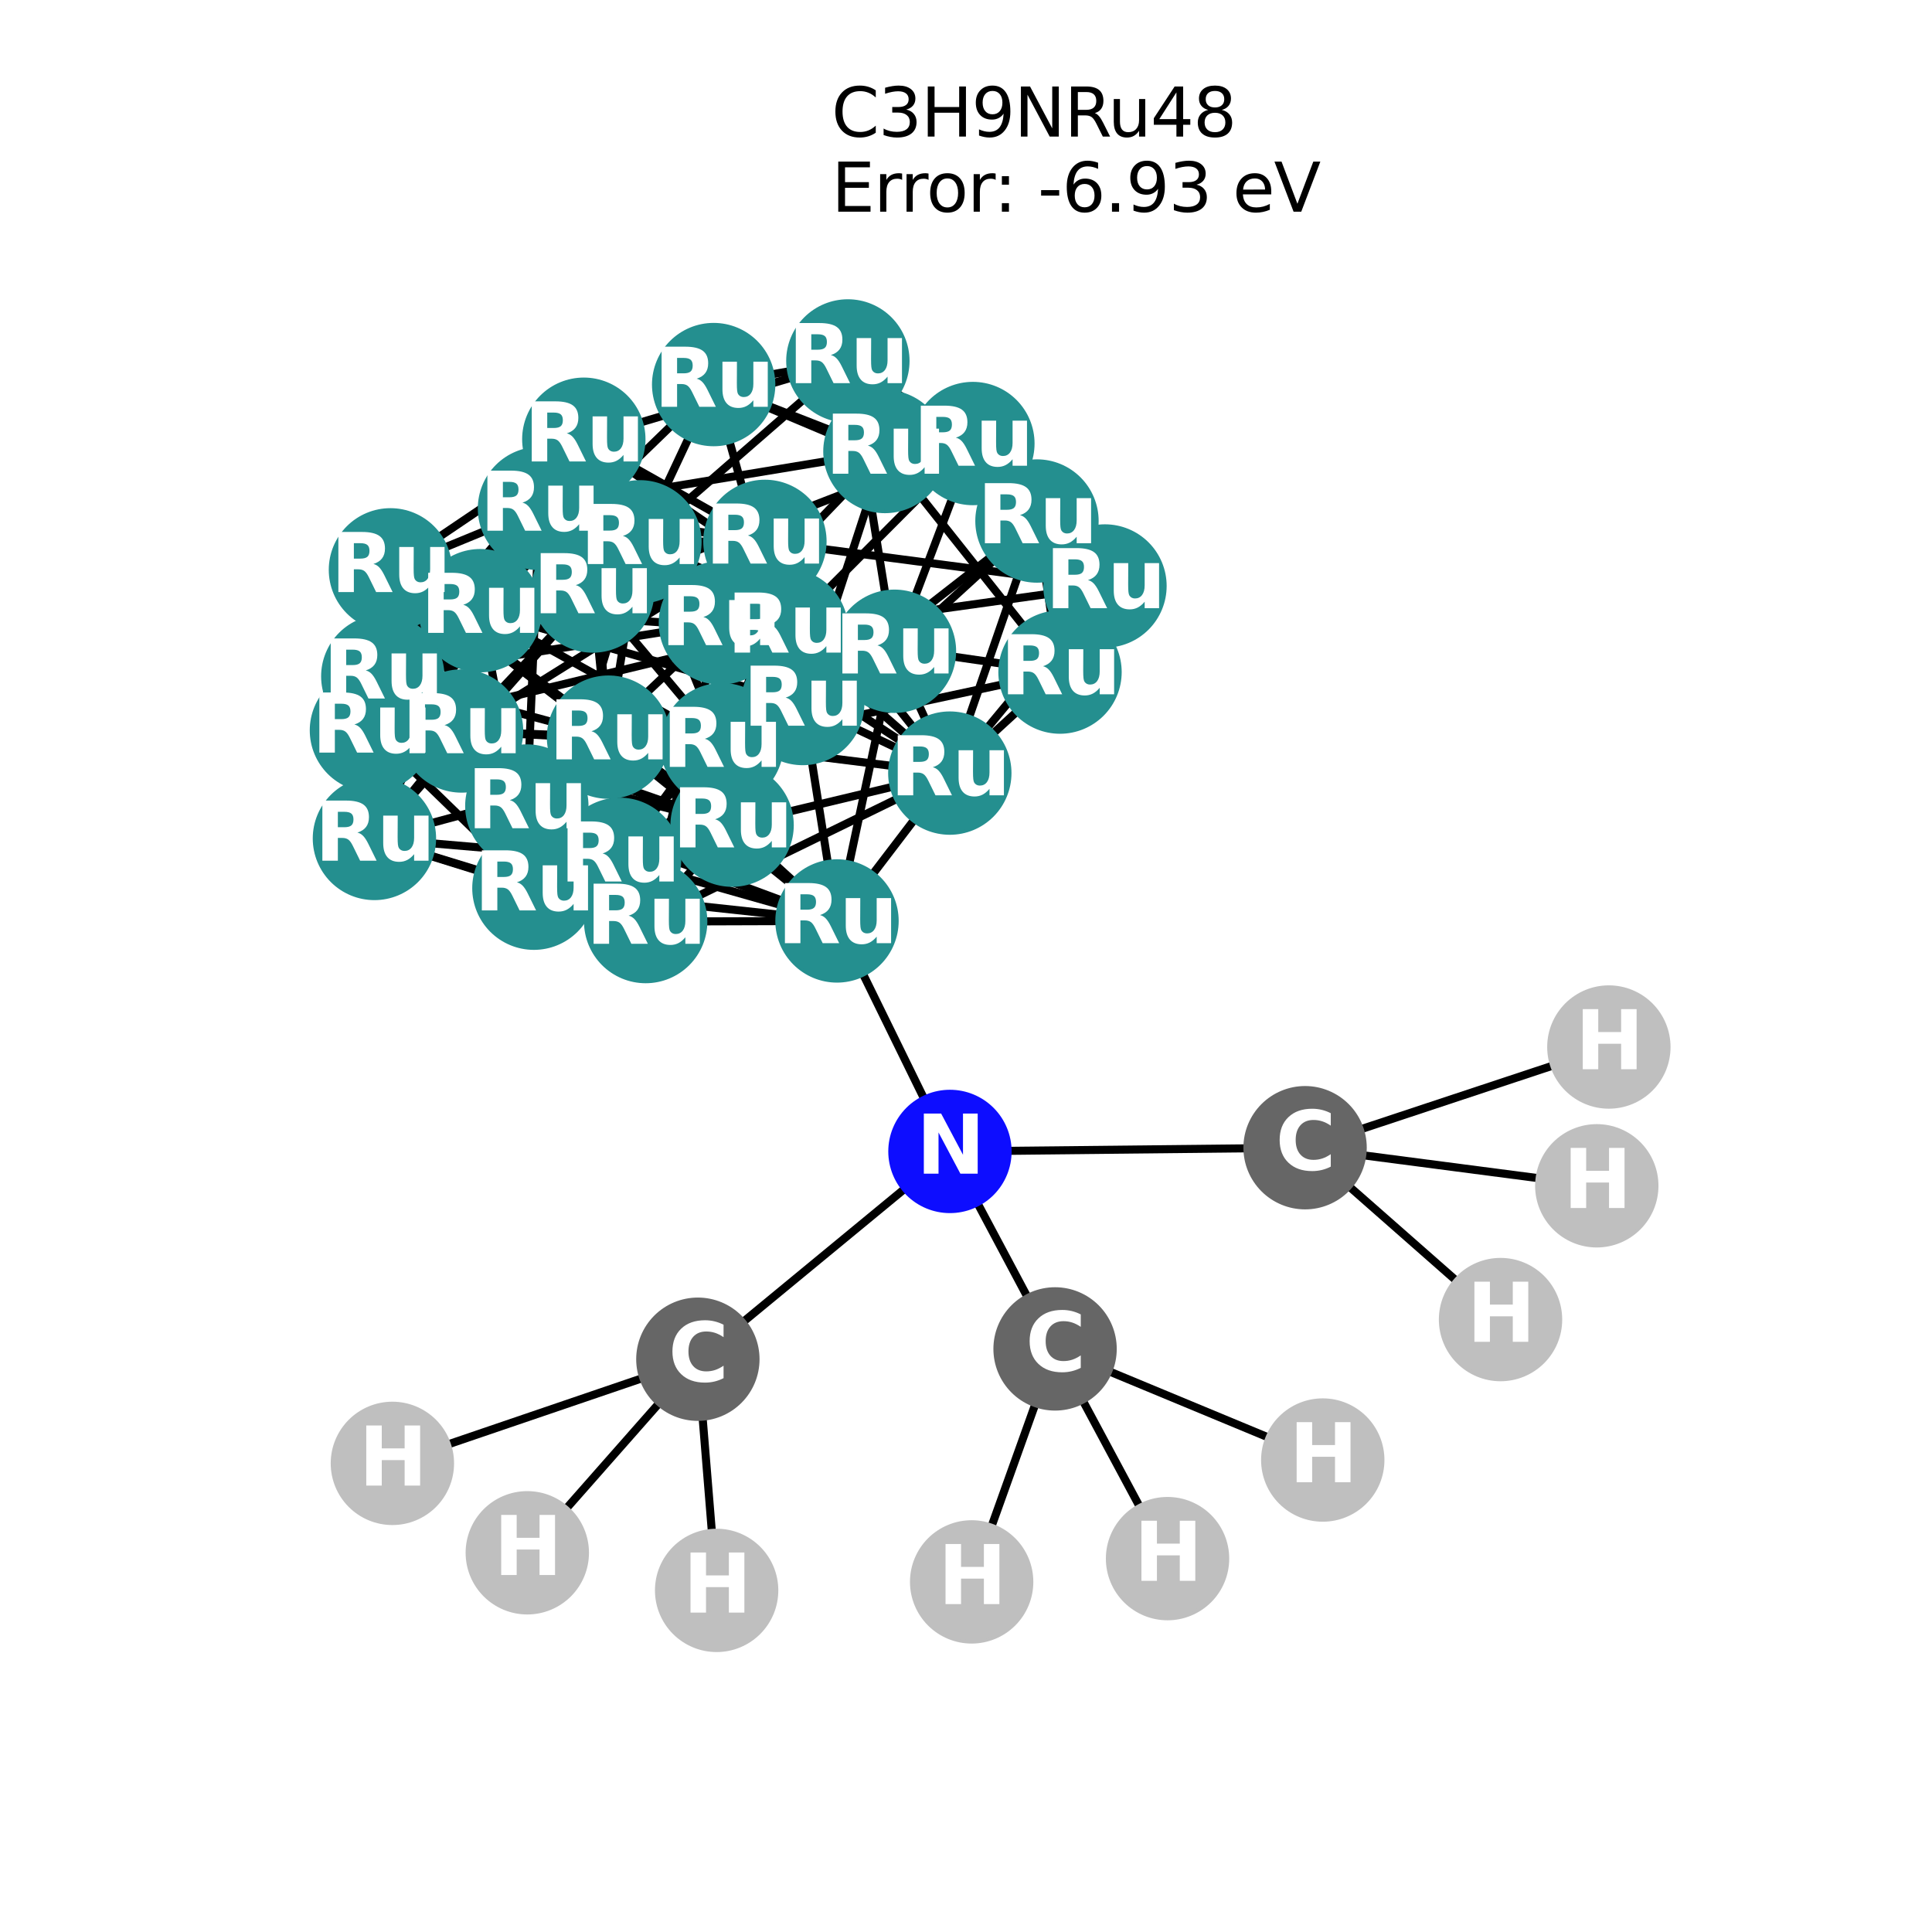 <?xml version="1.0" encoding="utf-8" standalone="no"?>
<!DOCTYPE svg PUBLIC "-//W3C//DTD SVG 1.1//EN"
  "http://www.w3.org/Graphics/SVG/1.1/DTD/svg11.dtd">
<svg xmlns:xlink="http://www.w3.org/1999/xlink" width="288pt" height="288pt" viewBox="0 0 288 288" xmlns="http://www.w3.org/2000/svg" version="1.1">
 <defs>
  <style type="text/css">*{stroke-linejoin: round; stroke-linecap: butt}</style>
 </defs>
 <g id="figure_1">
  <g id="patch_1">
   <path d="M 0 288 
L 288 288 
L 288 0 
L 0 0 
z
" style="fill: #ffffff"/>
  </g>
  <g id="axes_1">
   <g id="LineCollection_1">
    <path d="M 131.913 67.306 
L 158.014 100.187 
" clip-path="url(#p7a5a656ef8)" style="fill: none; stroke: #000000; stroke-width: 1.2"/>
    <path d="M 131.913 67.306 
L 106.384 57.328 
" clip-path="url(#p7a5a656ef8)" style="fill: none; stroke: #000000; stroke-width: 1.2"/>
    <path d="M 131.913 67.306 
L 154.58 77.667 
" clip-path="url(#p7a5a656ef8)" style="fill: none; stroke: #000000; stroke-width: 1.2"/>
    <path d="M 131.913 67.306 
L 80.419 75.804 
" clip-path="url(#p7a5a656ef8)" style="fill: none; stroke: #000000; stroke-width: 1.2"/>
    <path d="M 131.913 67.306 
L 107.389 92.855 
" clip-path="url(#p7a5a656ef8)" style="fill: none; stroke: #000000; stroke-width: 1.2"/>
    <path d="M 131.913 67.306 
L 119.657 104.873 
" clip-path="url(#p7a5a656ef8)" style="fill: none; stroke: #000000; stroke-width: 1.2"/>
    <path d="M 158.014 100.187 
L 164.717 87.353 
" clip-path="url(#p7a5a656ef8)" style="fill: none; stroke: #000000; stroke-width: 1.2"/>
    <path d="M 158.014 100.187 
L 154.58 77.667 
" clip-path="url(#p7a5a656ef8)" style="fill: none; stroke: #000000; stroke-width: 1.2"/>
    <path d="M 158.014 100.187 
L 107.389 92.855 
" clip-path="url(#p7a5a656ef8)" style="fill: none; stroke: #000000; stroke-width: 1.2"/>
    <path d="M 158.014 100.187 
L 107.607 111.009 
" clip-path="url(#p7a5a656ef8)" style="fill: none; stroke: #000000; stroke-width: 1.2"/>
    <path d="M 158.014 100.187 
L 141.586 115.246 
" clip-path="url(#p7a5a656ef8)" style="fill: none; stroke: #000000; stroke-width: 1.2"/>
    <path d="M 164.717 87.353 
L 154.58 77.667 
" clip-path="url(#p7a5a656ef8)" style="fill: none; stroke: #000000; stroke-width: 1.2"/>
    <path d="M 164.717 87.353 
L 145.026 66.117 
" clip-path="url(#p7a5a656ef8)" style="fill: none; stroke: #000000; stroke-width: 1.2"/>
    <path d="M 164.717 87.353 
L 114.025 80.703 
" clip-path="url(#p7a5a656ef8)" style="fill: none; stroke: #000000; stroke-width: 1.2"/>
    <path d="M 164.717 87.353 
L 141.586 115.246 
" clip-path="url(#p7a5a656ef8)" style="fill: none; stroke: #000000; stroke-width: 1.2"/>
    <path d="M 164.717 87.353 
L 117.268 93.973 
" clip-path="url(#p7a5a656ef8)" style="fill: none; stroke: #000000; stroke-width: 1.2"/>
    <path d="M 106.384 57.328 
L 126.39 53.804 
" clip-path="url(#p7a5a656ef8)" style="fill: none; stroke: #000000; stroke-width: 1.2"/>
    <path d="M 106.384 57.328 
L 154.58 77.667 
" clip-path="url(#p7a5a656ef8)" style="fill: none; stroke: #000000; stroke-width: 1.2"/>
    <path d="M 106.384 57.328 
L 71.593 91.032 
" clip-path="url(#p7a5a656ef8)" style="fill: none; stroke: #000000; stroke-width: 1.2"/>
    <path d="M 106.384 57.328 
L 119.657 104.873 
" clip-path="url(#p7a5a656ef8)" style="fill: none; stroke: #000000; stroke-width: 1.2"/>
    <path d="M 106.384 57.328 
L 95.394 80.768 
" clip-path="url(#p7a5a656ef8)" style="fill: none; stroke: #000000; stroke-width: 1.2"/>
    <path d="M 126.39 53.804 
L 154.58 77.667 
" clip-path="url(#p7a5a656ef8)" style="fill: none; stroke: #000000; stroke-width: 1.2"/>
    <path d="M 126.39 53.804 
L 145.026 66.117 
" clip-path="url(#p7a5a656ef8)" style="fill: none; stroke: #000000; stroke-width: 1.2"/>
    <path d="M 126.39 53.804 
L 87.029 65.476 
" clip-path="url(#p7a5a656ef8)" style="fill: none; stroke: #000000; stroke-width: 1.2"/>
    <path d="M 126.39 53.804 
L 95.394 80.768 
" clip-path="url(#p7a5a656ef8)" style="fill: none; stroke: #000000; stroke-width: 1.2"/>
    <path d="M 126.39 53.804 
L 133.336 97.081 
" clip-path="url(#p7a5a656ef8)" style="fill: none; stroke: #000000; stroke-width: 1.2"/>
    <path d="M 154.58 77.667 
L 145.026 66.117 
" clip-path="url(#p7a5a656ef8)" style="fill: none; stroke: #000000; stroke-width: 1.2"/>
    <path d="M 154.58 77.667 
L 141.586 115.246 
" clip-path="url(#p7a5a656ef8)" style="fill: none; stroke: #000000; stroke-width: 1.2"/>
    <path d="M 154.58 77.667 
L 119.657 104.873 
" clip-path="url(#p7a5a656ef8)" style="fill: none; stroke: #000000; stroke-width: 1.2"/>
    <path d="M 154.58 77.667 
L 133.336 97.081 
" clip-path="url(#p7a5a656ef8)" style="fill: none; stroke: #000000; stroke-width: 1.2"/>
    <path d="M 145.026 66.117 
L 133.336 97.081 
" clip-path="url(#p7a5a656ef8)" style="fill: none; stroke: #000000; stroke-width: 1.2"/>
    <path d="M 145.026 66.117 
L 117.268 93.973 
" clip-path="url(#p7a5a656ef8)" style="fill: none; stroke: #000000; stroke-width: 1.2"/>
    <path d="M 145.026 66.117 
L 88.363 88.103 
" clip-path="url(#p7a5a656ef8)" style="fill: none; stroke: #000000; stroke-width: 1.2"/>
    <path d="M 114.025 80.703 
L 87.029 65.476 
" clip-path="url(#p7a5a656ef8)" style="fill: none; stroke: #000000; stroke-width: 1.2"/>
    <path d="M 114.025 80.703 
L 80.419 75.804 
" clip-path="url(#p7a5a656ef8)" style="fill: none; stroke: #000000; stroke-width: 1.2"/>
    <path d="M 114.025 80.703 
L 107.607 111.009 
" clip-path="url(#p7a5a656ef8)" style="fill: none; stroke: #000000; stroke-width: 1.2"/>
    <path d="M 114.025 80.703 
L 141.586 115.246 
" clip-path="url(#p7a5a656ef8)" style="fill: none; stroke: #000000; stroke-width: 1.2"/>
    <path d="M 114.025 80.703 
L 95.394 80.768 
" clip-path="url(#p7a5a656ef8)" style="fill: none; stroke: #000000; stroke-width: 1.2"/>
    <path d="M 114.025 80.703 
L 117.268 93.973 
" clip-path="url(#p7a5a656ef8)" style="fill: none; stroke: #000000; stroke-width: 1.2"/>
    <path d="M 114.025 80.703 
L 68.804 108.967 
" clip-path="url(#p7a5a656ef8)" style="fill: none; stroke: #000000; stroke-width: 1.2"/>
    <path d="M 114.025 80.703 
L 58.203 84.945 
" clip-path="url(#p7a5a656ef8)" style="fill: none; stroke: #000000; stroke-width: 1.2"/>
    <path d="M 114.025 80.703 
L 109.133 123.006 
" clip-path="url(#p7a5a656ef8)" style="fill: none; stroke: #000000; stroke-width: 1.2"/>
    <path d="M 87.029 65.476 
L 80.419 75.804 
" clip-path="url(#p7a5a656ef8)" style="fill: none; stroke: #000000; stroke-width: 1.2"/>
    <path d="M 87.029 65.476 
L 107.389 92.855 
" clip-path="url(#p7a5a656ef8)" style="fill: none; stroke: #000000; stroke-width: 1.2"/>
    <path d="M 87.029 65.476 
L 95.394 80.768 
" clip-path="url(#p7a5a656ef8)" style="fill: none; stroke: #000000; stroke-width: 1.2"/>
    <path d="M 87.029 65.476 
L 133.336 97.081 
" clip-path="url(#p7a5a656ef8)" style="fill: none; stroke: #000000; stroke-width: 1.2"/>
    <path d="M 87.029 65.476 
L 88.363 88.103 
" clip-path="url(#p7a5a656ef8)" style="fill: none; stroke: #000000; stroke-width: 1.2"/>
    <path d="M 87.029 65.476 
L 58.203 84.945 
" clip-path="url(#p7a5a656ef8)" style="fill: none; stroke: #000000; stroke-width: 1.2"/>
    <path d="M 87.029 65.476 
L 57.062 100.816 
" clip-path="url(#p7a5a656ef8)" style="fill: none; stroke: #000000; stroke-width: 1.2"/>
    <path d="M 87.029 65.476 
L 90.707 109.886 
" clip-path="url(#p7a5a656ef8)" style="fill: none; stroke: #000000; stroke-width: 1.2"/>
    <path d="M 80.419 75.804 
L 107.389 92.855 
" clip-path="url(#p7a5a656ef8)" style="fill: none; stroke: #000000; stroke-width: 1.2"/>
    <path d="M 80.419 75.804 
L 71.593 91.032 
" clip-path="url(#p7a5a656ef8)" style="fill: none; stroke: #000000; stroke-width: 1.2"/>
    <path d="M 80.419 75.804 
L 119.657 104.873 
" clip-path="url(#p7a5a656ef8)" style="fill: none; stroke: #000000; stroke-width: 1.2"/>
    <path d="M 80.419 75.804 
L 117.268 93.973 
" clip-path="url(#p7a5a656ef8)" style="fill: none; stroke: #000000; stroke-width: 1.2"/>
    <path d="M 80.419 75.804 
L 58.203 84.945 
" clip-path="url(#p7a5a656ef8)" style="fill: none; stroke: #000000; stroke-width: 1.2"/>
    <path d="M 80.419 75.804 
L 78.534 120.153 
" clip-path="url(#p7a5a656ef8)" style="fill: none; stroke: #000000; stroke-width: 1.2"/>
    <path d="M 80.419 75.804 
L 55.369 108.875 
" clip-path="url(#p7a5a656ef8)" style="fill: none; stroke: #000000; stroke-width: 1.2"/>
    <path d="M 107.389 92.855 
L 107.607 111.009 
" clip-path="url(#p7a5a656ef8)" style="fill: none; stroke: #000000; stroke-width: 1.2"/>
    <path d="M 107.389 92.855 
L 141.586 115.246 
" clip-path="url(#p7a5a656ef8)" style="fill: none; stroke: #000000; stroke-width: 1.2"/>
    <path d="M 107.389 92.855 
L 119.657 104.873 
" clip-path="url(#p7a5a656ef8)" style="fill: none; stroke: #000000; stroke-width: 1.2"/>
    <path d="M 107.389 92.855 
L 88.363 88.103 
" clip-path="url(#p7a5a656ef8)" style="fill: none; stroke: #000000; stroke-width: 1.2"/>
    <path d="M 107.389 92.855 
L 78.534 120.153 
" clip-path="url(#p7a5a656ef8)" style="fill: none; stroke: #000000; stroke-width: 1.2"/>
    <path d="M 107.389 92.855 
L 57.062 100.816 
" clip-path="url(#p7a5a656ef8)" style="fill: none; stroke: #000000; stroke-width: 1.2"/>
    <path d="M 107.389 92.855 
L 96.25 137.376 
" clip-path="url(#p7a5a656ef8)" style="fill: none; stroke: #000000; stroke-width: 1.2"/>
    <path d="M 107.607 111.009 
L 141.586 115.246 
" clip-path="url(#p7a5a656ef8)" style="fill: none; stroke: #000000; stroke-width: 1.2"/>
    <path d="M 107.607 111.009 
L 71.593 91.032 
" clip-path="url(#p7a5a656ef8)" style="fill: none; stroke: #000000; stroke-width: 1.2"/>
    <path d="M 107.607 111.009 
L 95.394 80.768 
" clip-path="url(#p7a5a656ef8)" style="fill: none; stroke: #000000; stroke-width: 1.2"/>
    <path d="M 107.607 111.009 
L 88.363 88.103 
" clip-path="url(#p7a5a656ef8)" style="fill: none; stroke: #000000; stroke-width: 1.2"/>
    <path d="M 107.607 111.009 
L 68.804 108.967 
" clip-path="url(#p7a5a656ef8)" style="fill: none; stroke: #000000; stroke-width: 1.2"/>
    <path d="M 107.607 111.009 
L 96.25 137.376 
" clip-path="url(#p7a5a656ef8)" style="fill: none; stroke: #000000; stroke-width: 1.2"/>
    <path d="M 107.607 111.009 
L 55.816 124.987 
" clip-path="url(#p7a5a656ef8)" style="fill: none; stroke: #000000; stroke-width: 1.2"/>
    <path d="M 141.586 115.246 
L 119.657 104.873 
" clip-path="url(#p7a5a656ef8)" style="fill: none; stroke: #000000; stroke-width: 1.2"/>
    <path d="M 141.586 115.246 
L 133.336 97.081 
" clip-path="url(#p7a5a656ef8)" style="fill: none; stroke: #000000; stroke-width: 1.2"/>
    <path d="M 141.586 115.246 
L 117.268 93.973 
" clip-path="url(#p7a5a656ef8)" style="fill: none; stroke: #000000; stroke-width: 1.2"/>
    <path d="M 141.586 115.246 
L 96.25 137.376 
" clip-path="url(#p7a5a656ef8)" style="fill: none; stroke: #000000; stroke-width: 1.2"/>
    <path d="M 141.586 115.246 
L 109.133 123.006 
" clip-path="url(#p7a5a656ef8)" style="fill: none; stroke: #000000; stroke-width: 1.2"/>
    <path d="M 141.586 115.246 
L 124.77 137.283 
" clip-path="url(#p7a5a656ef8)" style="fill: none; stroke: #000000; stroke-width: 1.2"/>
    <path d="M 71.593 91.032 
L 119.657 104.873 
" clip-path="url(#p7a5a656ef8)" style="fill: none; stroke: #000000; stroke-width: 1.2"/>
    <path d="M 71.593 91.032 
L 95.394 80.768 
" clip-path="url(#p7a5a656ef8)" style="fill: none; stroke: #000000; stroke-width: 1.2"/>
    <path d="M 71.593 91.032 
L 117.268 93.973 
" clip-path="url(#p7a5a656ef8)" style="fill: none; stroke: #000000; stroke-width: 1.2"/>
    <path d="M 71.593 91.032 
L 88.363 88.103 
" clip-path="url(#p7a5a656ef8)" style="fill: none; stroke: #000000; stroke-width: 1.2"/>
    <path d="M 71.593 91.032 
L 55.369 108.875 
" clip-path="url(#p7a5a656ef8)" style="fill: none; stroke: #000000; stroke-width: 1.2"/>
    <path d="M 71.593 91.032 
L 79.589 132.403 
" clip-path="url(#p7a5a656ef8)" style="fill: none; stroke: #000000; stroke-width: 1.2"/>
    <path d="M 71.593 91.032 
L 55.816 124.987 
" clip-path="url(#p7a5a656ef8)" style="fill: none; stroke: #000000; stroke-width: 1.2"/>
    <path d="M 119.657 104.873 
L 95.394 80.768 
" clip-path="url(#p7a5a656ef8)" style="fill: none; stroke: #000000; stroke-width: 1.2"/>
    <path d="M 119.657 104.873 
L 133.336 97.081 
" clip-path="url(#p7a5a656ef8)" style="fill: none; stroke: #000000; stroke-width: 1.2"/>
    <path d="M 119.657 104.873 
L 78.534 120.153 
" clip-path="url(#p7a5a656ef8)" style="fill: none; stroke: #000000; stroke-width: 1.2"/>
    <path d="M 119.657 104.873 
L 79.589 132.403 
" clip-path="url(#p7a5a656ef8)" style="fill: none; stroke: #000000; stroke-width: 1.2"/>
    <path d="M 119.657 104.873 
L 124.77 137.283 
" clip-path="url(#p7a5a656ef8)" style="fill: none; stroke: #000000; stroke-width: 1.2"/>
    <path d="M 95.394 80.768 
L 133.336 97.081 
" clip-path="url(#p7a5a656ef8)" style="fill: none; stroke: #000000; stroke-width: 1.2"/>
    <path d="M 95.394 80.768 
L 68.804 108.967 
" clip-path="url(#p7a5a656ef8)" style="fill: none; stroke: #000000; stroke-width: 1.2"/>
    <path d="M 95.394 80.768 
L 79.589 132.403 
" clip-path="url(#p7a5a656ef8)" style="fill: none; stroke: #000000; stroke-width: 1.2"/>
    <path d="M 95.394 80.768 
L 90.707 109.886 
" clip-path="url(#p7a5a656ef8)" style="fill: none; stroke: #000000; stroke-width: 1.2"/>
    <path d="M 133.336 97.081 
L 117.268 93.973 
" clip-path="url(#p7a5a656ef8)" style="fill: none; stroke: #000000; stroke-width: 1.2"/>
    <path d="M 133.336 97.081 
L 88.363 88.103 
" clip-path="url(#p7a5a656ef8)" style="fill: none; stroke: #000000; stroke-width: 1.2"/>
    <path d="M 133.336 97.081 
L 90.707 109.886 
" clip-path="url(#p7a5a656ef8)" style="fill: none; stroke: #000000; stroke-width: 1.2"/>
    <path d="M 133.336 97.081 
L 124.77 137.283 
" clip-path="url(#p7a5a656ef8)" style="fill: none; stroke: #000000; stroke-width: 1.2"/>
    <path d="M 133.336 97.081 
L 92.367 128.097 
" clip-path="url(#p7a5a656ef8)" style="fill: none; stroke: #000000; stroke-width: 1.2"/>
    <path d="M 117.268 93.973 
L 88.363 88.103 
" clip-path="url(#p7a5a656ef8)" style="fill: none; stroke: #000000; stroke-width: 1.2"/>
    <path d="M 117.268 93.973 
L 109.133 123.006 
" clip-path="url(#p7a5a656ef8)" style="fill: none; stroke: #000000; stroke-width: 1.2"/>
    <path d="M 117.268 93.973 
L 55.369 108.875 
" clip-path="url(#p7a5a656ef8)" style="fill: none; stroke: #000000; stroke-width: 1.2"/>
    <path d="M 117.268 93.973 
L 92.367 128.097 
" clip-path="url(#p7a5a656ef8)" style="fill: none; stroke: #000000; stroke-width: 1.2"/>
    <path d="M 88.363 88.103 
L 57.062 100.816 
" clip-path="url(#p7a5a656ef8)" style="fill: none; stroke: #000000; stroke-width: 1.2"/>
    <path d="M 88.363 88.103 
L 92.367 128.097 
" clip-path="url(#p7a5a656ef8)" style="fill: none; stroke: #000000; stroke-width: 1.2"/>
    <path d="M 88.363 88.103 
L 55.816 124.987 
" clip-path="url(#p7a5a656ef8)" style="fill: none; stroke: #000000; stroke-width: 1.2"/>
    <path d="M 68.804 108.967 
L 58.203 84.945 
" clip-path="url(#p7a5a656ef8)" style="fill: none; stroke: #000000; stroke-width: 1.2"/>
    <path d="M 68.804 108.967 
L 96.25 137.376 
" clip-path="url(#p7a5a656ef8)" style="fill: none; stroke: #000000; stroke-width: 1.2"/>
    <path d="M 68.804 108.967 
L 109.133 123.006 
" clip-path="url(#p7a5a656ef8)" style="fill: none; stroke: #000000; stroke-width: 1.2"/>
    <path d="M 68.804 108.967 
L 79.589 132.403 
" clip-path="url(#p7a5a656ef8)" style="fill: none; stroke: #000000; stroke-width: 1.2"/>
    <path d="M 68.804 108.967 
L 90.707 109.886 
" clip-path="url(#p7a5a656ef8)" style="fill: none; stroke: #000000; stroke-width: 1.2"/>
    <path d="M 68.804 108.967 
L 55.816 124.987 
" clip-path="url(#p7a5a656ef8)" style="fill: none; stroke: #000000; stroke-width: 1.2"/>
    <path d="M 58.203 84.945 
L 78.534 120.153 
" clip-path="url(#p7a5a656ef8)" style="fill: none; stroke: #000000; stroke-width: 1.2"/>
    <path d="M 58.203 84.945 
L 57.062 100.816 
" clip-path="url(#p7a5a656ef8)" style="fill: none; stroke: #000000; stroke-width: 1.2"/>
    <path d="M 58.203 84.945 
L 109.133 123.006 
" clip-path="url(#p7a5a656ef8)" style="fill: none; stroke: #000000; stroke-width: 1.2"/>
    <path d="M 58.203 84.945 
L 55.369 108.875 
" clip-path="url(#p7a5a656ef8)" style="fill: none; stroke: #000000; stroke-width: 1.2"/>
    <path d="M 58.203 84.945 
L 90.707 109.886 
" clip-path="url(#p7a5a656ef8)" style="fill: none; stroke: #000000; stroke-width: 1.2"/>
    <path d="M 78.534 120.153 
L 57.062 100.816 
" clip-path="url(#p7a5a656ef8)" style="fill: none; stroke: #000000; stroke-width: 1.2"/>
    <path d="M 78.534 120.153 
L 96.25 137.376 
" clip-path="url(#p7a5a656ef8)" style="fill: none; stroke: #000000; stroke-width: 1.2"/>
    <path d="M 78.534 120.153 
L 55.369 108.875 
" clip-path="url(#p7a5a656ef8)" style="fill: none; stroke: #000000; stroke-width: 1.2"/>
    <path d="M 78.534 120.153 
L 79.589 132.403 
" clip-path="url(#p7a5a656ef8)" style="fill: none; stroke: #000000; stroke-width: 1.2"/>
    <path d="M 78.534 120.153 
L 124.77 137.283 
" clip-path="url(#p7a5a656ef8)" style="fill: none; stroke: #000000; stroke-width: 1.2"/>
    <path d="M 57.062 100.816 
L 96.25 137.376 
" clip-path="url(#p7a5a656ef8)" style="fill: none; stroke: #000000; stroke-width: 1.2"/>
    <path d="M 57.062 100.816 
L 90.707 109.886 
" clip-path="url(#p7a5a656ef8)" style="fill: none; stroke: #000000; stroke-width: 1.2"/>
    <path d="M 57.062 100.816 
L 92.367 128.097 
" clip-path="url(#p7a5a656ef8)" style="fill: none; stroke: #000000; stroke-width: 1.2"/>
    <path d="M 57.062 100.816 
L 55.816 124.987 
" clip-path="url(#p7a5a656ef8)" style="fill: none; stroke: #000000; stroke-width: 1.2"/>
    <path d="M 96.25 137.376 
L 109.133 123.006 
" clip-path="url(#p7a5a656ef8)" style="fill: none; stroke: #000000; stroke-width: 1.2"/>
    <path d="M 96.25 137.376 
L 124.77 137.283 
" clip-path="url(#p7a5a656ef8)" style="fill: none; stroke: #000000; stroke-width: 1.2"/>
    <path d="M 96.25 137.376 
L 55.816 124.987 
" clip-path="url(#p7a5a656ef8)" style="fill: none; stroke: #000000; stroke-width: 1.2"/>
    <path d="M 109.133 123.006 
L 55.369 108.875 
" clip-path="url(#p7a5a656ef8)" style="fill: none; stroke: #000000; stroke-width: 1.2"/>
    <path d="M 109.133 123.006 
L 124.77 137.283 
" clip-path="url(#p7a5a656ef8)" style="fill: none; stroke: #000000; stroke-width: 1.2"/>
    <path d="M 109.133 123.006 
L 92.367 128.097 
" clip-path="url(#p7a5a656ef8)" style="fill: none; stroke: #000000; stroke-width: 1.2"/>
    <path d="M 55.369 108.875 
L 79.589 132.403 
" clip-path="url(#p7a5a656ef8)" style="fill: none; stroke: #000000; stroke-width: 1.2"/>
    <path d="M 55.369 108.875 
L 92.367 128.097 
" clip-path="url(#p7a5a656ef8)" style="fill: none; stroke: #000000; stroke-width: 1.2"/>
    <path d="M 55.369 108.875 
L 55.816 124.987 
" clip-path="url(#p7a5a656ef8)" style="fill: none; stroke: #000000; stroke-width: 1.2"/>
    <path d="M 79.589 132.403 
L 90.707 109.886 
" clip-path="url(#p7a5a656ef8)" style="fill: none; stroke: #000000; stroke-width: 1.2"/>
    <path d="M 79.589 132.403 
L 124.77 137.283 
" clip-path="url(#p7a5a656ef8)" style="fill: none; stroke: #000000; stroke-width: 1.2"/>
    <path d="M 79.589 132.403 
L 55.816 124.987 
" clip-path="url(#p7a5a656ef8)" style="fill: none; stroke: #000000; stroke-width: 1.2"/>
    <path d="M 90.707 109.886 
L 124.77 137.283 
" clip-path="url(#p7a5a656ef8)" style="fill: none; stroke: #000000; stroke-width: 1.2"/>
    <path d="M 90.707 109.886 
L 92.367 128.097 
" clip-path="url(#p7a5a656ef8)" style="fill: none; stroke: #000000; stroke-width: 1.2"/>
    <path d="M 124.77 137.283 
L 92.367 128.097 
" clip-path="url(#p7a5a656ef8)" style="fill: none; stroke: #000000; stroke-width: 1.2"/>
    <path d="M 124.77 137.283 
L 141.607 171.643 
" clip-path="url(#p7a5a656ef8)" style="fill: none; stroke: #000000; stroke-width: 1.2"/>
    <path d="M 92.367 128.097 
L 55.816 124.987 
" clip-path="url(#p7a5a656ef8)" style="fill: none; stroke: #000000; stroke-width: 1.2"/>
    <path d="M 58.492 218.142 
L 104.03 202.618 
" clip-path="url(#p7a5a656ef8)" style="fill: none; stroke: #000000; stroke-width: 1.2"/>
    <path d="M 78.603 231.473 
L 104.03 202.618 
" clip-path="url(#p7a5a656ef8)" style="fill: none; stroke: #000000; stroke-width: 1.2"/>
    <path d="M 106.827 237.076 
L 104.03 202.618 
" clip-path="url(#p7a5a656ef8)" style="fill: none; stroke: #000000; stroke-width: 1.2"/>
    <path d="M 144.842 235.81 
L 157.278 201.08 
" clip-path="url(#p7a5a656ef8)" style="fill: none; stroke: #000000; stroke-width: 1.2"/>
    <path d="M 174.044 232.341 
L 157.278 201.08 
" clip-path="url(#p7a5a656ef8)" style="fill: none; stroke: #000000; stroke-width: 1.2"/>
    <path d="M 197.182 217.645 
L 157.278 201.08 
" clip-path="url(#p7a5a656ef8)" style="fill: none; stroke: #000000; stroke-width: 1.2"/>
    <path d="M 223.682 196.708 
L 194.547 171.087 
" clip-path="url(#p7a5a656ef8)" style="fill: none; stroke: #000000; stroke-width: 1.2"/>
    <path d="M 238.03 176.765 
L 194.547 171.087 
" clip-path="url(#p7a5a656ef8)" style="fill: none; stroke: #000000; stroke-width: 1.2"/>
    <path d="M 239.831 156.078 
L 194.547 171.087 
" clip-path="url(#p7a5a656ef8)" style="fill: none; stroke: #000000; stroke-width: 1.2"/>
    <path d="M 104.03 202.618 
L 141.607 171.643 
" clip-path="url(#p7a5a656ef8)" style="fill: none; stroke: #000000; stroke-width: 1.2"/>
    <path d="M 157.278 201.08 
L 141.607 171.643 
" clip-path="url(#p7a5a656ef8)" style="fill: none; stroke: #000000; stroke-width: 1.2"/>
    <path d="M 194.547 171.087 
L 141.607 171.643 
" clip-path="url(#p7a5a656ef8)" style="fill: none; stroke: #000000; stroke-width: 1.2"/>
   </g>
   <g id="PathCollection_1">
    <defs>
     <path id="C0_0_6a36a5938e" d="M 0 8.944 
C 2.372 8.944 4.647 8.002 6.325 6.325 
C 8.002 4.647 8.944 2.372 8.944 -0 
C 8.944 -2.372 8.002 -4.647 6.325 -6.325 
C 4.647 -8.002 2.372 -8.944 0 -8.944 
C -2.372 -8.944 -4.647 -8.002 -6.325 -6.325 
C -8.002 -4.647 -8.944 -2.372 -8.944 0 
C -8.944 2.372 -8.002 4.647 -6.325 6.325 
C -4.647 8.002 -2.372 8.944 0 8.944 
z
"/>
    </defs>
    <g clip-path="url(#p7a5a656ef8)">
     <use xlink:href="#C0_0_6a36a5938e" x="131.913" y="67.306" style="fill: #248f8f; stroke: #248f8f; stroke-width: 0.5"/>
    </g>
    <g clip-path="url(#p7a5a656ef8)">
     <use xlink:href="#C0_0_6a36a5938e" x="158.014" y="100.187" style="fill: #248f8f; stroke: #248f8f; stroke-width: 0.5"/>
    </g>
    <g clip-path="url(#p7a5a656ef8)">
     <use xlink:href="#C0_0_6a36a5938e" x="164.717" y="87.353" style="fill: #248f8f; stroke: #248f8f; stroke-width: 0.5"/>
    </g>
    <g clip-path="url(#p7a5a656ef8)">
     <use xlink:href="#C0_0_6a36a5938e" x="106.384" y="57.328" style="fill: #248f8f; stroke: #248f8f; stroke-width: 0.5"/>
    </g>
    <g clip-path="url(#p7a5a656ef8)">
     <use xlink:href="#C0_0_6a36a5938e" x="126.39" y="53.804" style="fill: #248f8f; stroke: #248f8f; stroke-width: 0.5"/>
    </g>
    <g clip-path="url(#p7a5a656ef8)">
     <use xlink:href="#C0_0_6a36a5938e" x="154.58" y="77.667" style="fill: #248f8f; stroke: #248f8f; stroke-width: 0.5"/>
    </g>
    <g clip-path="url(#p7a5a656ef8)">
     <use xlink:href="#C0_0_6a36a5938e" x="145.026" y="66.117" style="fill: #248f8f; stroke: #248f8f; stroke-width: 0.5"/>
    </g>
    <g clip-path="url(#p7a5a656ef8)">
     <use xlink:href="#C0_0_6a36a5938e" x="114.025" y="80.703" style="fill: #248f8f; stroke: #248f8f; stroke-width: 0.5"/>
    </g>
    <g clip-path="url(#p7a5a656ef8)">
     <use xlink:href="#C0_0_6a36a5938e" x="87.029" y="65.476" style="fill: #248f8f; stroke: #248f8f; stroke-width: 0.5"/>
    </g>
    <g clip-path="url(#p7a5a656ef8)">
     <use xlink:href="#C0_0_6a36a5938e" x="80.419" y="75.804" style="fill: #248f8f; stroke: #248f8f; stroke-width: 0.5"/>
    </g>
    <g clip-path="url(#p7a5a656ef8)">
     <use xlink:href="#C0_0_6a36a5938e" x="107.389" y="92.855" style="fill: #248f8f; stroke: #248f8f; stroke-width: 0.5"/>
    </g>
    <g clip-path="url(#p7a5a656ef8)">
     <use xlink:href="#C0_0_6a36a5938e" x="107.607" y="111.009" style="fill: #248f8f; stroke: #248f8f; stroke-width: 0.5"/>
    </g>
    <g clip-path="url(#p7a5a656ef8)">
     <use xlink:href="#C0_0_6a36a5938e" x="141.586" y="115.246" style="fill: #248f8f; stroke: #248f8f; stroke-width: 0.5"/>
    </g>
    <g clip-path="url(#p7a5a656ef8)">
     <use xlink:href="#C0_0_6a36a5938e" x="71.593" y="91.032" style="fill: #248f8f; stroke: #248f8f; stroke-width: 0.5"/>
    </g>
    <g clip-path="url(#p7a5a656ef8)">
     <use xlink:href="#C0_0_6a36a5938e" x="119.657" y="104.873" style="fill: #248f8f; stroke: #248f8f; stroke-width: 0.5"/>
    </g>
    <g clip-path="url(#p7a5a656ef8)">
     <use xlink:href="#C0_0_6a36a5938e" x="95.394" y="80.768" style="fill: #248f8f; stroke: #248f8f; stroke-width: 0.5"/>
    </g>
    <g clip-path="url(#p7a5a656ef8)">
     <use xlink:href="#C0_0_6a36a5938e" x="133.336" y="97.081" style="fill: #248f8f; stroke: #248f8f; stroke-width: 0.5"/>
    </g>
    <g clip-path="url(#p7a5a656ef8)">
     <use xlink:href="#C0_0_6a36a5938e" x="117.268" y="93.973" style="fill: #248f8f; stroke: #248f8f; stroke-width: 0.5"/>
    </g>
    <g clip-path="url(#p7a5a656ef8)">
     <use xlink:href="#C0_0_6a36a5938e" x="88.363" y="88.103" style="fill: #248f8f; stroke: #248f8f; stroke-width: 0.5"/>
    </g>
    <g clip-path="url(#p7a5a656ef8)">
     <use xlink:href="#C0_0_6a36a5938e" x="68.804" y="108.967" style="fill: #248f8f; stroke: #248f8f; stroke-width: 0.5"/>
    </g>
    <g clip-path="url(#p7a5a656ef8)">
     <use xlink:href="#C0_0_6a36a5938e" x="58.203" y="84.945" style="fill: #248f8f; stroke: #248f8f; stroke-width: 0.5"/>
    </g>
    <g clip-path="url(#p7a5a656ef8)">
     <use xlink:href="#C0_0_6a36a5938e" x="78.534" y="120.153" style="fill: #248f8f; stroke: #248f8f; stroke-width: 0.5"/>
    </g>
    <g clip-path="url(#p7a5a656ef8)">
     <use xlink:href="#C0_0_6a36a5938e" x="57.062" y="100.816" style="fill: #248f8f; stroke: #248f8f; stroke-width: 0.5"/>
    </g>
    <g clip-path="url(#p7a5a656ef8)">
     <use xlink:href="#C0_0_6a36a5938e" x="96.25" y="137.376" style="fill: #248f8f; stroke: #248f8f; stroke-width: 0.5"/>
    </g>
    <g clip-path="url(#p7a5a656ef8)">
     <use xlink:href="#C0_0_6a36a5938e" x="109.133" y="123.006" style="fill: #248f8f; stroke: #248f8f; stroke-width: 0.5"/>
    </g>
    <g clip-path="url(#p7a5a656ef8)">
     <use xlink:href="#C0_0_6a36a5938e" x="55.369" y="108.875" style="fill: #248f8f; stroke: #248f8f; stroke-width: 0.5"/>
    </g>
    <g clip-path="url(#p7a5a656ef8)">
     <use xlink:href="#C0_0_6a36a5938e" x="79.589" y="132.403" style="fill: #248f8f; stroke: #248f8f; stroke-width: 0.5"/>
    </g>
    <g clip-path="url(#p7a5a656ef8)">
     <use xlink:href="#C0_0_6a36a5938e" x="90.707" y="109.886" style="fill: #248f8f; stroke: #248f8f; stroke-width: 0.5"/>
    </g>
    <g clip-path="url(#p7a5a656ef8)">
     <use xlink:href="#C0_0_6a36a5938e" x="124.77" y="137.283" style="fill: #248f8f; stroke: #248f8f; stroke-width: 0.5"/>
    </g>
    <g clip-path="url(#p7a5a656ef8)">
     <use xlink:href="#C0_0_6a36a5938e" x="92.367" y="128.097" style="fill: #248f8f; stroke: #248f8f; stroke-width: 0.5"/>
    </g>
    <g clip-path="url(#p7a5a656ef8)">
     <use xlink:href="#C0_0_6a36a5938e" x="55.816" y="124.987" style="fill: #248f8f; stroke: #248f8f; stroke-width: 0.5"/>
    </g>
    <g clip-path="url(#p7a5a656ef8)">
     <use xlink:href="#C0_0_6a36a5938e" x="58.492" y="218.142" style="fill: #bfbfbf; stroke: #bfbfbf; stroke-width: 0.5"/>
    </g>
    <g clip-path="url(#p7a5a656ef8)">
     <use xlink:href="#C0_0_6a36a5938e" x="78.603" y="231.473" style="fill: #bfbfbf; stroke: #bfbfbf; stroke-width: 0.5"/>
    </g>
    <g clip-path="url(#p7a5a656ef8)">
     <use xlink:href="#C0_0_6a36a5938e" x="106.827" y="237.076" style="fill: #bfbfbf; stroke: #bfbfbf; stroke-width: 0.5"/>
    </g>
    <g clip-path="url(#p7a5a656ef8)">
     <use xlink:href="#C0_0_6a36a5938e" x="144.842" y="235.81" style="fill: #bfbfbf; stroke: #bfbfbf; stroke-width: 0.5"/>
    </g>
    <g clip-path="url(#p7a5a656ef8)">
     <use xlink:href="#C0_0_6a36a5938e" x="174.044" y="232.341" style="fill: #bfbfbf; stroke: #bfbfbf; stroke-width: 0.5"/>
    </g>
    <g clip-path="url(#p7a5a656ef8)">
     <use xlink:href="#C0_0_6a36a5938e" x="197.182" y="217.645" style="fill: #bfbfbf; stroke: #bfbfbf; stroke-width: 0.5"/>
    </g>
    <g clip-path="url(#p7a5a656ef8)">
     <use xlink:href="#C0_0_6a36a5938e" x="223.682" y="196.708" style="fill: #bfbfbf; stroke: #bfbfbf; stroke-width: 0.5"/>
    </g>
    <g clip-path="url(#p7a5a656ef8)">
     <use xlink:href="#C0_0_6a36a5938e" x="238.03" y="176.765" style="fill: #bfbfbf; stroke: #bfbfbf; stroke-width: 0.5"/>
    </g>
    <g clip-path="url(#p7a5a656ef8)">
     <use xlink:href="#C0_0_6a36a5938e" x="239.831" y="156.078" style="fill: #bfbfbf; stroke: #bfbfbf; stroke-width: 0.5"/>
    </g>
    <g clip-path="url(#p7a5a656ef8)">
     <use xlink:href="#C0_0_6a36a5938e" x="104.03" y="202.618" style="fill: #666666; stroke: #666666; stroke-width: 0.5"/>
    </g>
    <g clip-path="url(#p7a5a656ef8)">
     <use xlink:href="#C0_0_6a36a5938e" x="157.278" y="201.08" style="fill: #666666; stroke: #666666; stroke-width: 0.5"/>
    </g>
    <g clip-path="url(#p7a5a656ef8)">
     <use xlink:href="#C0_0_6a36a5938e" x="194.547" y="171.087" style="fill: #666666; stroke: #666666; stroke-width: 0.5"/>
    </g>
    <g clip-path="url(#p7a5a656ef8)">
     <use xlink:href="#C0_0_6a36a5938e" x="141.607" y="171.643" style="fill: #0d0dff; stroke: #0d0dff; stroke-width: 0.5"/>
    </g>
   </g>
   <g id="text_1">
    <g clip-path="url(#p7a5a656ef8)">
     <!-- Ru -->
     <g style="fill: #ffffff" transform="translate(123.021 70.617) scale(0.12 -0.12)">
      <defs>
       <path id="DejaVuSans-Bold-52" d="M 2297 2597 
Q 2675 2597 2839 2737 
Q 3003 2878 3003 3200 
Q 3003 3519 2839 3656 
Q 2675 3794 2297 3794 
L 1791 3794 
L 1791 2597 
L 2297 2597 
z
M 1791 1766 
L 1791 0 
L 588 0 
L 588 4666 
L 2425 4666 
Q 3347 4666 3776 4356 
Q 4206 4047 4206 3378 
Q 4206 2916 3982 2619 
Q 3759 2322 3309 2181 
Q 3556 2125 3751 1926 
Q 3947 1728 4147 1325 
L 4800 0 
L 3519 0 
L 2950 1159 
Q 2778 1509 2601 1637 
Q 2425 1766 2131 1766 
L 1791 1766 
z
" transform="scale(0.016)"/>
       <path id="DejaVuSans-Bold-75" d="M 500 1363 
L 500 3500 
L 1625 3500 
L 1625 3150 
Q 1625 2866 1622 2436 
Q 1619 2006 1619 1863 
Q 1619 1441 1641 1255 
Q 1663 1069 1716 984 
Q 1784 875 1895 815 
Q 2006 756 2150 756 
Q 2500 756 2700 1025 
Q 2900 1294 2900 1772 
L 2900 3500 
L 4019 3500 
L 4019 0 
L 2900 0 
L 2900 506 
Q 2647 200 2364 54 
Q 2081 -91 1741 -91 
Q 1134 -91 817 281 
Q 500 653 500 1363 
z
" transform="scale(0.016)"/>
      </defs>
      <use xlink:href="#DejaVuSans-Bold-52"/>
      <use xlink:href="#DejaVuSans-Bold-75" transform="translate(77.002 0)"/>
     </g>
    </g>
   </g>
   <g id="text_2">
    <g clip-path="url(#p7a5a656ef8)">
     <!-- Ru -->
     <g style="fill: #ffffff" transform="translate(149.123 103.498) scale(0.12 -0.12)">
      <use xlink:href="#DejaVuSans-Bold-52"/>
      <use xlink:href="#DejaVuSans-Bold-75" transform="translate(77.002 0)"/>
     </g>
    </g>
   </g>
   <g id="text_3">
    <g clip-path="url(#p7a5a656ef8)">
     <!-- Ru -->
     <g style="fill: #ffffff" transform="translate(155.825 90.664) scale(0.12 -0.12)">
      <use xlink:href="#DejaVuSans-Bold-52"/>
      <use xlink:href="#DejaVuSans-Bold-75" transform="translate(77.002 0)"/>
     </g>
    </g>
   </g>
   <g id="text_4">
    <g clip-path="url(#p7a5a656ef8)">
     <!-- Ru -->
     <g style="fill: #ffffff" transform="translate(97.493 60.639) scale(0.12 -0.12)">
      <use xlink:href="#DejaVuSans-Bold-52"/>
      <use xlink:href="#DejaVuSans-Bold-75" transform="translate(77.002 0)"/>
     </g>
    </g>
   </g>
   <g id="text_5">
    <g clip-path="url(#p7a5a656ef8)">
     <!-- Ru -->
     <g style="fill: #ffffff" transform="translate(117.499 57.115) scale(0.12 -0.12)">
      <use xlink:href="#DejaVuSans-Bold-52"/>
      <use xlink:href="#DejaVuSans-Bold-75" transform="translate(77.002 0)"/>
     </g>
    </g>
   </g>
   <g id="text_6">
    <g clip-path="url(#p7a5a656ef8)">
     <!-- Ru -->
     <g style="fill: #ffffff" transform="translate(145.689 80.978) scale(0.12 -0.12)">
      <use xlink:href="#DejaVuSans-Bold-52"/>
      <use xlink:href="#DejaVuSans-Bold-75" transform="translate(77.002 0)"/>
     </g>
    </g>
   </g>
   <g id="text_7">
    <g clip-path="url(#p7a5a656ef8)">
     <!-- Ru -->
     <g style="fill: #ffffff" transform="translate(136.135 69.429) scale(0.12 -0.12)">
      <use xlink:href="#DejaVuSans-Bold-52"/>
      <use xlink:href="#DejaVuSans-Bold-75" transform="translate(77.002 0)"/>
     </g>
    </g>
   </g>
   <g id="text_8">
    <g clip-path="url(#p7a5a656ef8)">
     <!-- Ru -->
     <g style="fill: #ffffff" transform="translate(105.134 84.014) scale(0.12 -0.12)">
      <use xlink:href="#DejaVuSans-Bold-52"/>
      <use xlink:href="#DejaVuSans-Bold-75" transform="translate(77.002 0)"/>
     </g>
    </g>
   </g>
   <g id="text_9">
    <g clip-path="url(#p7a5a656ef8)">
     <!-- Ru -->
     <g style="fill: #ffffff" transform="translate(78.137 68.787) scale(0.12 -0.12)">
      <use xlink:href="#DejaVuSans-Bold-52"/>
      <use xlink:href="#DejaVuSans-Bold-75" transform="translate(77.002 0)"/>
     </g>
    </g>
   </g>
   <g id="text_10">
    <g clip-path="url(#p7a5a656ef8)">
     <!-- Ru -->
     <g style="fill: #ffffff" transform="translate(71.527 79.115) scale(0.12 -0.12)">
      <use xlink:href="#DejaVuSans-Bold-52"/>
      <use xlink:href="#DejaVuSans-Bold-75" transform="translate(77.002 0)"/>
     </g>
    </g>
   </g>
   <g id="text_11">
    <g clip-path="url(#p7a5a656ef8)">
     <!-- Ru -->
     <g style="fill: #ffffff" transform="translate(98.498 96.167) scale(0.12 -0.12)">
      <use xlink:href="#DejaVuSans-Bold-52"/>
      <use xlink:href="#DejaVuSans-Bold-75" transform="translate(77.002 0)"/>
     </g>
    </g>
   </g>
   <g id="text_12">
    <g clip-path="url(#p7a5a656ef8)">
     <!-- Ru -->
     <g style="fill: #ffffff" transform="translate(98.716 114.32) scale(0.12 -0.12)">
      <use xlink:href="#DejaVuSans-Bold-52"/>
      <use xlink:href="#DejaVuSans-Bold-75" transform="translate(77.002 0)"/>
     </g>
    </g>
   </g>
   <g id="text_13">
    <g clip-path="url(#p7a5a656ef8)">
     <!-- Ru -->
     <g style="fill: #ffffff" transform="translate(132.695 118.557) scale(0.12 -0.12)">
      <use xlink:href="#DejaVuSans-Bold-52"/>
      <use xlink:href="#DejaVuSans-Bold-75" transform="translate(77.002 0)"/>
     </g>
    </g>
   </g>
   <g id="text_14">
    <g clip-path="url(#p7a5a656ef8)">
     <!-- Ru -->
     <g style="fill: #ffffff" transform="translate(62.701 94.344) scale(0.12 -0.12)">
      <use xlink:href="#DejaVuSans-Bold-52"/>
      <use xlink:href="#DejaVuSans-Bold-75" transform="translate(77.002 0)"/>
     </g>
    </g>
   </g>
   <g id="text_15">
    <g clip-path="url(#p7a5a656ef8)">
     <!-- Ru -->
     <g style="fill: #ffffff" transform="translate(110.765 108.184) scale(0.12 -0.12)">
      <use xlink:href="#DejaVuSans-Bold-52"/>
      <use xlink:href="#DejaVuSans-Bold-75" transform="translate(77.002 0)"/>
     </g>
    </g>
   </g>
   <g id="text_16">
    <g clip-path="url(#p7a5a656ef8)">
     <!-- Ru -->
     <g style="fill: #ffffff" transform="translate(86.502 84.079) scale(0.12 -0.12)">
      <use xlink:href="#DejaVuSans-Bold-52"/>
      <use xlink:href="#DejaVuSans-Bold-75" transform="translate(77.002 0)"/>
     </g>
    </g>
   </g>
   <g id="text_17">
    <g clip-path="url(#p7a5a656ef8)">
     <!-- Ru -->
     <g style="fill: #ffffff" transform="translate(124.445 100.393) scale(0.12 -0.12)">
      <use xlink:href="#DejaVuSans-Bold-52"/>
      <use xlink:href="#DejaVuSans-Bold-75" transform="translate(77.002 0)"/>
     </g>
    </g>
   </g>
   <g id="text_18">
    <g clip-path="url(#p7a5a656ef8)">
     <!-- Ru -->
     <g style="fill: #ffffff" transform="translate(108.376 97.284) scale(0.12 -0.12)">
      <use xlink:href="#DejaVuSans-Bold-52"/>
      <use xlink:href="#DejaVuSans-Bold-75" transform="translate(77.002 0)"/>
     </g>
    </g>
   </g>
   <g id="text_19">
    <g clip-path="url(#p7a5a656ef8)">
     <!-- Ru -->
     <g style="fill: #ffffff" transform="translate(79.472 91.414) scale(0.12 -0.12)">
      <use xlink:href="#DejaVuSans-Bold-52"/>
      <use xlink:href="#DejaVuSans-Bold-75" transform="translate(77.002 0)"/>
     </g>
    </g>
   </g>
   <g id="text_20">
    <g clip-path="url(#p7a5a656ef8)">
     <!-- Ru -->
     <g style="fill: #ffffff" transform="translate(59.913 112.279) scale(0.12 -0.12)">
      <use xlink:href="#DejaVuSans-Bold-52"/>
      <use xlink:href="#DejaVuSans-Bold-75" transform="translate(77.002 0)"/>
     </g>
    </g>
   </g>
   <g id="text_21">
    <g clip-path="url(#p7a5a656ef8)">
     <!-- Ru -->
     <g style="fill: #ffffff" transform="translate(49.312 88.257) scale(0.12 -0.12)">
      <use xlink:href="#DejaVuSans-Bold-52"/>
      <use xlink:href="#DejaVuSans-Bold-75" transform="translate(77.002 0)"/>
     </g>
    </g>
   </g>
   <g id="text_22">
    <g clip-path="url(#p7a5a656ef8)">
     <!-- Ru -->
     <g style="fill: #ffffff" transform="translate(69.643 123.465) scale(0.12 -0.12)">
      <use xlink:href="#DejaVuSans-Bold-52"/>
      <use xlink:href="#DejaVuSans-Bold-75" transform="translate(77.002 0)"/>
     </g>
    </g>
   </g>
   <g id="text_23">
    <g clip-path="url(#p7a5a656ef8)">
     <!-- Ru -->
     <g style="fill: #ffffff" transform="translate(48.17 104.128) scale(0.12 -0.12)">
      <use xlink:href="#DejaVuSans-Bold-52"/>
      <use xlink:href="#DejaVuSans-Bold-75" transform="translate(77.002 0)"/>
     </g>
    </g>
   </g>
   <g id="text_24">
    <g clip-path="url(#p7a5a656ef8)">
     <!-- Ru -->
     <g style="fill: #ffffff" transform="translate(87.358 140.688) scale(0.12 -0.12)">
      <use xlink:href="#DejaVuSans-Bold-52"/>
      <use xlink:href="#DejaVuSans-Bold-75" transform="translate(77.002 0)"/>
     </g>
    </g>
   </g>
   <g id="text_25">
    <g clip-path="url(#p7a5a656ef8)">
     <!-- Ru -->
     <g style="fill: #ffffff" transform="translate(100.242 126.317) scale(0.12 -0.12)">
      <use xlink:href="#DejaVuSans-Bold-52"/>
      <use xlink:href="#DejaVuSans-Bold-75" transform="translate(77.002 0)"/>
     </g>
    </g>
   </g>
   <g id="text_26">
    <g clip-path="url(#p7a5a656ef8)">
     <!-- Ru -->
     <g style="fill: #ffffff" transform="translate(46.477 112.187) scale(0.12 -0.12)">
      <use xlink:href="#DejaVuSans-Bold-52"/>
      <use xlink:href="#DejaVuSans-Bold-75" transform="translate(77.002 0)"/>
     </g>
    </g>
   </g>
   <g id="text_27">
    <g clip-path="url(#p7a5a656ef8)">
     <!-- Ru -->
     <g style="fill: #ffffff" transform="translate(70.698 135.714) scale(0.12 -0.12)">
      <use xlink:href="#DejaVuSans-Bold-52"/>
      <use xlink:href="#DejaVuSans-Bold-75" transform="translate(77.002 0)"/>
     </g>
    </g>
   </g>
   <g id="text_28">
    <g clip-path="url(#p7a5a656ef8)">
     <!-- Ru -->
     <g style="fill: #ffffff" transform="translate(81.816 113.198) scale(0.12 -0.12)">
      <use xlink:href="#DejaVuSans-Bold-52"/>
      <use xlink:href="#DejaVuSans-Bold-75" transform="translate(77.002 0)"/>
     </g>
    </g>
   </g>
   <g id="text_29">
    <g clip-path="url(#p7a5a656ef8)">
     <!-- Ru -->
     <g style="fill: #ffffff" transform="translate(115.878 140.594) scale(0.12 -0.12)">
      <use xlink:href="#DejaVuSans-Bold-52"/>
      <use xlink:href="#DejaVuSans-Bold-75" transform="translate(77.002 0)"/>
     </g>
    </g>
   </g>
   <g id="text_30">
    <g clip-path="url(#p7a5a656ef8)">
     <!-- Ru -->
     <g style="fill: #ffffff" transform="translate(83.475 131.408) scale(0.12 -0.12)">
      <use xlink:href="#DejaVuSans-Bold-52"/>
      <use xlink:href="#DejaVuSans-Bold-75" transform="translate(77.002 0)"/>
     </g>
    </g>
   </g>
   <g id="text_31">
    <g clip-path="url(#p7a5a656ef8)">
     <!-- Ru -->
     <g style="fill: #ffffff" transform="translate(46.925 128.299) scale(0.12 -0.12)">
      <use xlink:href="#DejaVuSans-Bold-52"/>
      <use xlink:href="#DejaVuSans-Bold-75" transform="translate(77.002 0)"/>
     </g>
    </g>
   </g>
   <g id="text_32">
    <g clip-path="url(#p7a5a656ef8)">
     <!-- H -->
     <g style="fill: #ffffff" transform="translate(53.471 221.454) scale(0.12 -0.12)">
      <defs>
       <path id="DejaVuSans-Bold-48" d="M 588 4666 
L 1791 4666 
L 1791 2888 
L 3566 2888 
L 3566 4666 
L 4769 4666 
L 4769 0 
L 3566 0 
L 3566 1978 
L 1791 1978 
L 1791 0 
L 588 0 
L 588 4666 
z
" transform="scale(0.016)"/>
      </defs>
      <use xlink:href="#DejaVuSans-Bold-48"/>
     </g>
    </g>
   </g>
   <g id="text_33">
    <g clip-path="url(#p7a5a656ef8)">
     <!-- H -->
     <g style="fill: #ffffff" transform="translate(73.582 234.785) scale(0.12 -0.12)">
      <use xlink:href="#DejaVuSans-Bold-48"/>
     </g>
    </g>
   </g>
   <g id="text_34">
    <g clip-path="url(#p7a5a656ef8)">
     <!-- H -->
     <g style="fill: #ffffff" transform="translate(101.806 240.388) scale(0.12 -0.12)">
      <use xlink:href="#DejaVuSans-Bold-48"/>
     </g>
    </g>
   </g>
   <g id="text_35">
    <g clip-path="url(#p7a5a656ef8)">
     <!-- H -->
     <g style="fill: #ffffff" transform="translate(139.821 239.121) scale(0.12 -0.12)">
      <use xlink:href="#DejaVuSans-Bold-48"/>
     </g>
    </g>
   </g>
   <g id="text_36">
    <g clip-path="url(#p7a5a656ef8)">
     <!-- H -->
     <g style="fill: #ffffff" transform="translate(169.023 235.652) scale(0.12 -0.12)">
      <use xlink:href="#DejaVuSans-Bold-48"/>
     </g>
    </g>
   </g>
   <g id="text_37">
    <g clip-path="url(#p7a5a656ef8)">
     <!-- H -->
     <g style="fill: #ffffff" transform="translate(192.161 220.956) scale(0.12 -0.12)">
      <use xlink:href="#DejaVuSans-Bold-48"/>
     </g>
    </g>
   </g>
   <g id="text_38">
    <g clip-path="url(#p7a5a656ef8)">
     <!-- H -->
     <g style="fill: #ffffff" transform="translate(218.661 200.019) scale(0.12 -0.12)">
      <use xlink:href="#DejaVuSans-Bold-48"/>
     </g>
    </g>
   </g>
   <g id="text_39">
    <g clip-path="url(#p7a5a656ef8)">
     <!-- H -->
     <g style="fill: #ffffff" transform="translate(233.009 180.076) scale(0.12 -0.12)">
      <use xlink:href="#DejaVuSans-Bold-48"/>
     </g>
    </g>
   </g>
   <g id="text_40">
    <g clip-path="url(#p7a5a656ef8)">
     <!-- H -->
     <g style="fill: #ffffff" transform="translate(234.81 159.389) scale(0.12 -0.12)">
      <use xlink:href="#DejaVuSans-Bold-48"/>
     </g>
    </g>
   </g>
   <g id="text_41">
    <g clip-path="url(#p7a5a656ef8)">
     <!-- C -->
     <g style="fill: #ffffff" transform="translate(99.626 205.929) scale(0.12 -0.12)">
      <defs>
       <path id="DejaVuSans-Bold-43" d="M 4288 256 
Q 3956 84 3597 -3 
Q 3238 -91 2847 -91 
Q 1681 -91 1000 561 
Q 319 1213 319 2328 
Q 319 3447 1000 4098 
Q 1681 4750 2847 4750 
Q 3238 4750 3597 4662 
Q 3956 4575 4288 4403 
L 4288 3438 
Q 3953 3666 3628 3772 
Q 3303 3878 2944 3878 
Q 2300 3878 1931 3465 
Q 1563 3053 1563 2328 
Q 1563 1606 1931 1193 
Q 2300 781 2944 781 
Q 3303 781 3628 887 
Q 3953 994 4288 1222 
L 4288 256 
z
" transform="scale(0.016)"/>
      </defs>
      <use xlink:href="#DejaVuSans-Bold-43"/>
     </g>
    </g>
   </g>
   <g id="text_42">
    <g clip-path="url(#p7a5a656ef8)">
     <!-- C -->
     <g style="fill: #ffffff" transform="translate(152.874 204.392) scale(0.12 -0.12)">
      <use xlink:href="#DejaVuSans-Bold-43"/>
     </g>
    </g>
   </g>
   <g id="text_43">
    <g clip-path="url(#p7a5a656ef8)">
     <!-- C -->
     <g style="fill: #ffffff" transform="translate(190.143 174.398) scale(0.12 -0.12)">
      <use xlink:href="#DejaVuSans-Bold-43"/>
     </g>
    </g>
   </g>
   <g id="text_44">
    <g clip-path="url(#p7a5a656ef8)">
     <!-- N -->
     <g style="fill: #ffffff" transform="translate(136.586 174.955) scale(0.12 -0.12)">
      <defs>
       <path id="DejaVuSans-Bold-4e" d="M 588 4666 
L 1931 4666 
L 3628 1466 
L 3628 4666 
L 4769 4666 
L 4769 0 
L 3425 0 
L 1728 3200 
L 1728 0 
L 588 0 
L 588 4666 
z
" transform="scale(0.016)"/>
      </defs>
      <use xlink:href="#DejaVuSans-Bold-4e"/>
     </g>
    </g>
   </g>
   <g id="text_45">
    <!-- C3H9NRu48 -->
    <g transform="translate(123.953 20.358) scale(0.1 -0.1)">
     <defs>
      <path id="DejaVuSans-43" d="M 4122 4306 
L 4122 3641 
Q 3803 3938 3442 4084 
Q 3081 4231 2675 4231 
Q 1875 4231 1450 3742 
Q 1025 3253 1025 2328 
Q 1025 1406 1450 917 
Q 1875 428 2675 428 
Q 3081 428 3442 575 
Q 3803 722 4122 1019 
L 4122 359 
Q 3791 134 3420 21 
Q 3050 -91 2638 -91 
Q 1578 -91 968 557 
Q 359 1206 359 2328 
Q 359 3453 968 4101 
Q 1578 4750 2638 4750 
Q 3056 4750 3426 4639 
Q 3797 4528 4122 4306 
z
" transform="scale(0.016)"/>
      <path id="DejaVuSans-33" d="M 2597 2516 
Q 3050 2419 3304 2112 
Q 3559 1806 3559 1356 
Q 3559 666 3084 287 
Q 2609 -91 1734 -91 
Q 1441 -91 1130 -33 
Q 819 25 488 141 
L 488 750 
Q 750 597 1062 519 
Q 1375 441 1716 441 
Q 2309 441 2620 675 
Q 2931 909 2931 1356 
Q 2931 1769 2642 2001 
Q 2353 2234 1838 2234 
L 1294 2234 
L 1294 2753 
L 1863 2753 
Q 2328 2753 2575 2939 
Q 2822 3125 2822 3475 
Q 2822 3834 2567 4026 
Q 2313 4219 1838 4219 
Q 1578 4219 1281 4162 
Q 984 4106 628 3988 
L 628 4550 
Q 988 4650 1302 4700 
Q 1616 4750 1894 4750 
Q 2613 4750 3031 4423 
Q 3450 4097 3450 3541 
Q 3450 3153 3228 2886 
Q 3006 2619 2597 2516 
z
" transform="scale(0.016)"/>
      <path id="DejaVuSans-48" d="M 628 4666 
L 1259 4666 
L 1259 2753 
L 3553 2753 
L 3553 4666 
L 4184 4666 
L 4184 0 
L 3553 0 
L 3553 2222 
L 1259 2222 
L 1259 0 
L 628 0 
L 628 4666 
z
" transform="scale(0.016)"/>
      <path id="DejaVuSans-39" d="M 703 97 
L 703 672 
Q 941 559 1184 500 
Q 1428 441 1663 441 
Q 2288 441 2617 861 
Q 2947 1281 2994 2138 
Q 2813 1869 2534 1725 
Q 2256 1581 1919 1581 
Q 1219 1581 811 2004 
Q 403 2428 403 3163 
Q 403 3881 828 4315 
Q 1253 4750 1959 4750 
Q 2769 4750 3195 4129 
Q 3622 3509 3622 2328 
Q 3622 1225 3098 567 
Q 2575 -91 1691 -91 
Q 1453 -91 1209 -44 
Q 966 3 703 97 
z
M 1959 2075 
Q 2384 2075 2632 2365 
Q 2881 2656 2881 3163 
Q 2881 3666 2632 3958 
Q 2384 4250 1959 4250 
Q 1534 4250 1286 3958 
Q 1038 3666 1038 3163 
Q 1038 2656 1286 2365 
Q 1534 2075 1959 2075 
z
" transform="scale(0.016)"/>
      <path id="DejaVuSans-4e" d="M 628 4666 
L 1478 4666 
L 3547 763 
L 3547 4666 
L 4159 4666 
L 4159 0 
L 3309 0 
L 1241 3903 
L 1241 0 
L 628 0 
L 628 4666 
z
" transform="scale(0.016)"/>
      <path id="DejaVuSans-52" d="M 2841 2188 
Q 3044 2119 3236 1894 
Q 3428 1669 3622 1275 
L 4263 0 
L 3584 0 
L 2988 1197 
Q 2756 1666 2539 1819 
Q 2322 1972 1947 1972 
L 1259 1972 
L 1259 0 
L 628 0 
L 628 4666 
L 2053 4666 
Q 2853 4666 3247 4331 
Q 3641 3997 3641 3322 
Q 3641 2881 3436 2590 
Q 3231 2300 2841 2188 
z
M 1259 4147 
L 1259 2491 
L 2053 2491 
Q 2509 2491 2742 2702 
Q 2975 2913 2975 3322 
Q 2975 3731 2742 3939 
Q 2509 4147 2053 4147 
L 1259 4147 
z
" transform="scale(0.016)"/>
      <path id="DejaVuSans-75" d="M 544 1381 
L 544 3500 
L 1119 3500 
L 1119 1403 
Q 1119 906 1312 657 
Q 1506 409 1894 409 
Q 2359 409 2629 706 
Q 2900 1003 2900 1516 
L 2900 3500 
L 3475 3500 
L 3475 0 
L 2900 0 
L 2900 538 
Q 2691 219 2414 64 
Q 2138 -91 1772 -91 
Q 1169 -91 856 284 
Q 544 659 544 1381 
z
M 1991 3584 
L 1991 3584 
z
" transform="scale(0.016)"/>
      <path id="DejaVuSans-34" d="M 2419 4116 
L 825 1625 
L 2419 1625 
L 2419 4116 
z
M 2253 4666 
L 3047 4666 
L 3047 1625 
L 3713 1625 
L 3713 1100 
L 3047 1100 
L 3047 0 
L 2419 0 
L 2419 1100 
L 313 1100 
L 313 1709 
L 2253 4666 
z
" transform="scale(0.016)"/>
      <path id="DejaVuSans-38" d="M 2034 2216 
Q 1584 2216 1326 1975 
Q 1069 1734 1069 1313 
Q 1069 891 1326 650 
Q 1584 409 2034 409 
Q 2484 409 2743 651 
Q 3003 894 3003 1313 
Q 3003 1734 2745 1975 
Q 2488 2216 2034 2216 
z
M 1403 2484 
Q 997 2584 770 2862 
Q 544 3141 544 3541 
Q 544 4100 942 4425 
Q 1341 4750 2034 4750 
Q 2731 4750 3128 4425 
Q 3525 4100 3525 3541 
Q 3525 3141 3298 2862 
Q 3072 2584 2669 2484 
Q 3125 2378 3379 2068 
Q 3634 1759 3634 1313 
Q 3634 634 3220 271 
Q 2806 -91 2034 -91 
Q 1263 -91 848 271 
Q 434 634 434 1313 
Q 434 1759 690 2068 
Q 947 2378 1403 2484 
z
M 1172 3481 
Q 1172 3119 1398 2916 
Q 1625 2713 2034 2713 
Q 2441 2713 2670 2916 
Q 2900 3119 2900 3481 
Q 2900 3844 2670 4047 
Q 2441 4250 2034 4250 
Q 1625 4250 1398 4047 
Q 1172 3844 1172 3481 
z
" transform="scale(0.016)"/>
     </defs>
     <use xlink:href="#DejaVuSans-43"/>
     <use xlink:href="#DejaVuSans-33" transform="translate(69.824 0)"/>
     <use xlink:href="#DejaVuSans-48" transform="translate(133.447 0)"/>
     <use xlink:href="#DejaVuSans-39" transform="translate(208.643 0)"/>
     <use xlink:href="#DejaVuSans-4e" transform="translate(272.266 0)"/>
     <use xlink:href="#DejaVuSans-52" transform="translate(347.07 0)"/>
     <use xlink:href="#DejaVuSans-75" transform="translate(412.053 0)"/>
     <use xlink:href="#DejaVuSans-34" transform="translate(475.432 0)"/>
     <use xlink:href="#DejaVuSans-38" transform="translate(539.055 0)"/>
    </g>
    <!-- Error: -6.93 eV -->
    <g transform="translate(123.953 31.556) scale(0.1 -0.1)">
     <defs>
      <path id="DejaVuSans-45" d="M 628 4666 
L 3578 4666 
L 3578 4134 
L 1259 4134 
L 1259 2753 
L 3481 2753 
L 3481 2222 
L 1259 2222 
L 1259 531 
L 3634 531 
L 3634 0 
L 628 0 
L 628 4666 
z
" transform="scale(0.016)"/>
      <path id="DejaVuSans-72" d="M 2631 2963 
Q 2534 3019 2420 3045 
Q 2306 3072 2169 3072 
Q 1681 3072 1420 2755 
Q 1159 2438 1159 1844 
L 1159 0 
L 581 0 
L 581 3500 
L 1159 3500 
L 1159 2956 
Q 1341 3275 1631 3429 
Q 1922 3584 2338 3584 
Q 2397 3584 2469 3576 
Q 2541 3569 2628 3553 
L 2631 2963 
z
" transform="scale(0.016)"/>
      <path id="DejaVuSans-6f" d="M 1959 3097 
Q 1497 3097 1228 2736 
Q 959 2375 959 1747 
Q 959 1119 1226 758 
Q 1494 397 1959 397 
Q 2419 397 2687 759 
Q 2956 1122 2956 1747 
Q 2956 2369 2687 2733 
Q 2419 3097 1959 3097 
z
M 1959 3584 
Q 2709 3584 3137 3096 
Q 3566 2609 3566 1747 
Q 3566 888 3137 398 
Q 2709 -91 1959 -91 
Q 1206 -91 779 398 
Q 353 888 353 1747 
Q 353 2609 779 3096 
Q 1206 3584 1959 3584 
z
" transform="scale(0.016)"/>
      <path id="DejaVuSans-3a" d="M 750 794 
L 1409 794 
L 1409 0 
L 750 0 
L 750 794 
z
M 750 3309 
L 1409 3309 
L 1409 2516 
L 750 2516 
L 750 3309 
z
" transform="scale(0.016)"/>
      <path id="DejaVuSans-20" transform="scale(0.016)"/>
      <path id="DejaVuSans-2d" d="M 313 2009 
L 1997 2009 
L 1997 1497 
L 313 1497 
L 313 2009 
z
" transform="scale(0.016)"/>
      <path id="DejaVuSans-36" d="M 2113 2584 
Q 1688 2584 1439 2293 
Q 1191 2003 1191 1497 
Q 1191 994 1439 701 
Q 1688 409 2113 409 
Q 2538 409 2786 701 
Q 3034 994 3034 1497 
Q 3034 2003 2786 2293 
Q 2538 2584 2113 2584 
z
M 3366 4563 
L 3366 3988 
Q 3128 4100 2886 4159 
Q 2644 4219 2406 4219 
Q 1781 4219 1451 3797 
Q 1122 3375 1075 2522 
Q 1259 2794 1537 2939 
Q 1816 3084 2150 3084 
Q 2853 3084 3261 2657 
Q 3669 2231 3669 1497 
Q 3669 778 3244 343 
Q 2819 -91 2113 -91 
Q 1303 -91 875 529 
Q 447 1150 447 2328 
Q 447 3434 972 4092 
Q 1497 4750 2381 4750 
Q 2619 4750 2861 4703 
Q 3103 4656 3366 4563 
z
" transform="scale(0.016)"/>
      <path id="DejaVuSans-2e" d="M 684 794 
L 1344 794 
L 1344 0 
L 684 0 
L 684 794 
z
" transform="scale(0.016)"/>
      <path id="DejaVuSans-65" d="M 3597 1894 
L 3597 1613 
L 953 1613 
Q 991 1019 1311 708 
Q 1631 397 2203 397 
Q 2534 397 2845 478 
Q 3156 559 3463 722 
L 3463 178 
Q 3153 47 2828 -22 
Q 2503 -91 2169 -91 
Q 1331 -91 842 396 
Q 353 884 353 1716 
Q 353 2575 817 3079 
Q 1281 3584 2069 3584 
Q 2775 3584 3186 3129 
Q 3597 2675 3597 1894 
z
M 3022 2063 
Q 3016 2534 2758 2815 
Q 2500 3097 2075 3097 
Q 1594 3097 1305 2825 
Q 1016 2553 972 2059 
L 3022 2063 
z
" transform="scale(0.016)"/>
      <path id="DejaVuSans-56" d="M 1831 0 
L 50 4666 
L 709 4666 
L 2188 738 
L 3669 4666 
L 4325 4666 
L 2547 0 
L 1831 0 
z
" transform="scale(0.016)"/>
     </defs>
     <use xlink:href="#DejaVuSans-45"/>
     <use xlink:href="#DejaVuSans-72" transform="translate(63.184 0)"/>
     <use xlink:href="#DejaVuSans-72" transform="translate(102.547 0)"/>
     <use xlink:href="#DejaVuSans-6f" transform="translate(141.41 0)"/>
     <use xlink:href="#DejaVuSans-72" transform="translate(202.592 0)"/>
     <use xlink:href="#DejaVuSans-3a" transform="translate(241.955 0)"/>
     <use xlink:href="#DejaVuSans-20" transform="translate(275.646 0)"/>
     <use xlink:href="#DejaVuSans-2d" transform="translate(307.434 0)"/>
     <use xlink:href="#DejaVuSans-36" transform="translate(343.518 0)"/>
     <use xlink:href="#DejaVuSans-2e" transform="translate(407.141 0)"/>
     <use xlink:href="#DejaVuSans-39" transform="translate(438.928 0)"/>
     <use xlink:href="#DejaVuSans-33" transform="translate(502.551 0)"/>
     <use xlink:href="#DejaVuSans-20" transform="translate(566.174 0)"/>
     <use xlink:href="#DejaVuSans-65" transform="translate(597.961 0)"/>
     <use xlink:href="#DejaVuSans-56" transform="translate(659.484 0)"/>
    </g>
   </g>
  </g>
 </g>
 <defs>
  <clipPath id="p7a5a656ef8">
   <rect x="36" y="34.56" width="223.2" height="221.76"/>
  </clipPath>
 </defs>
</svg>
